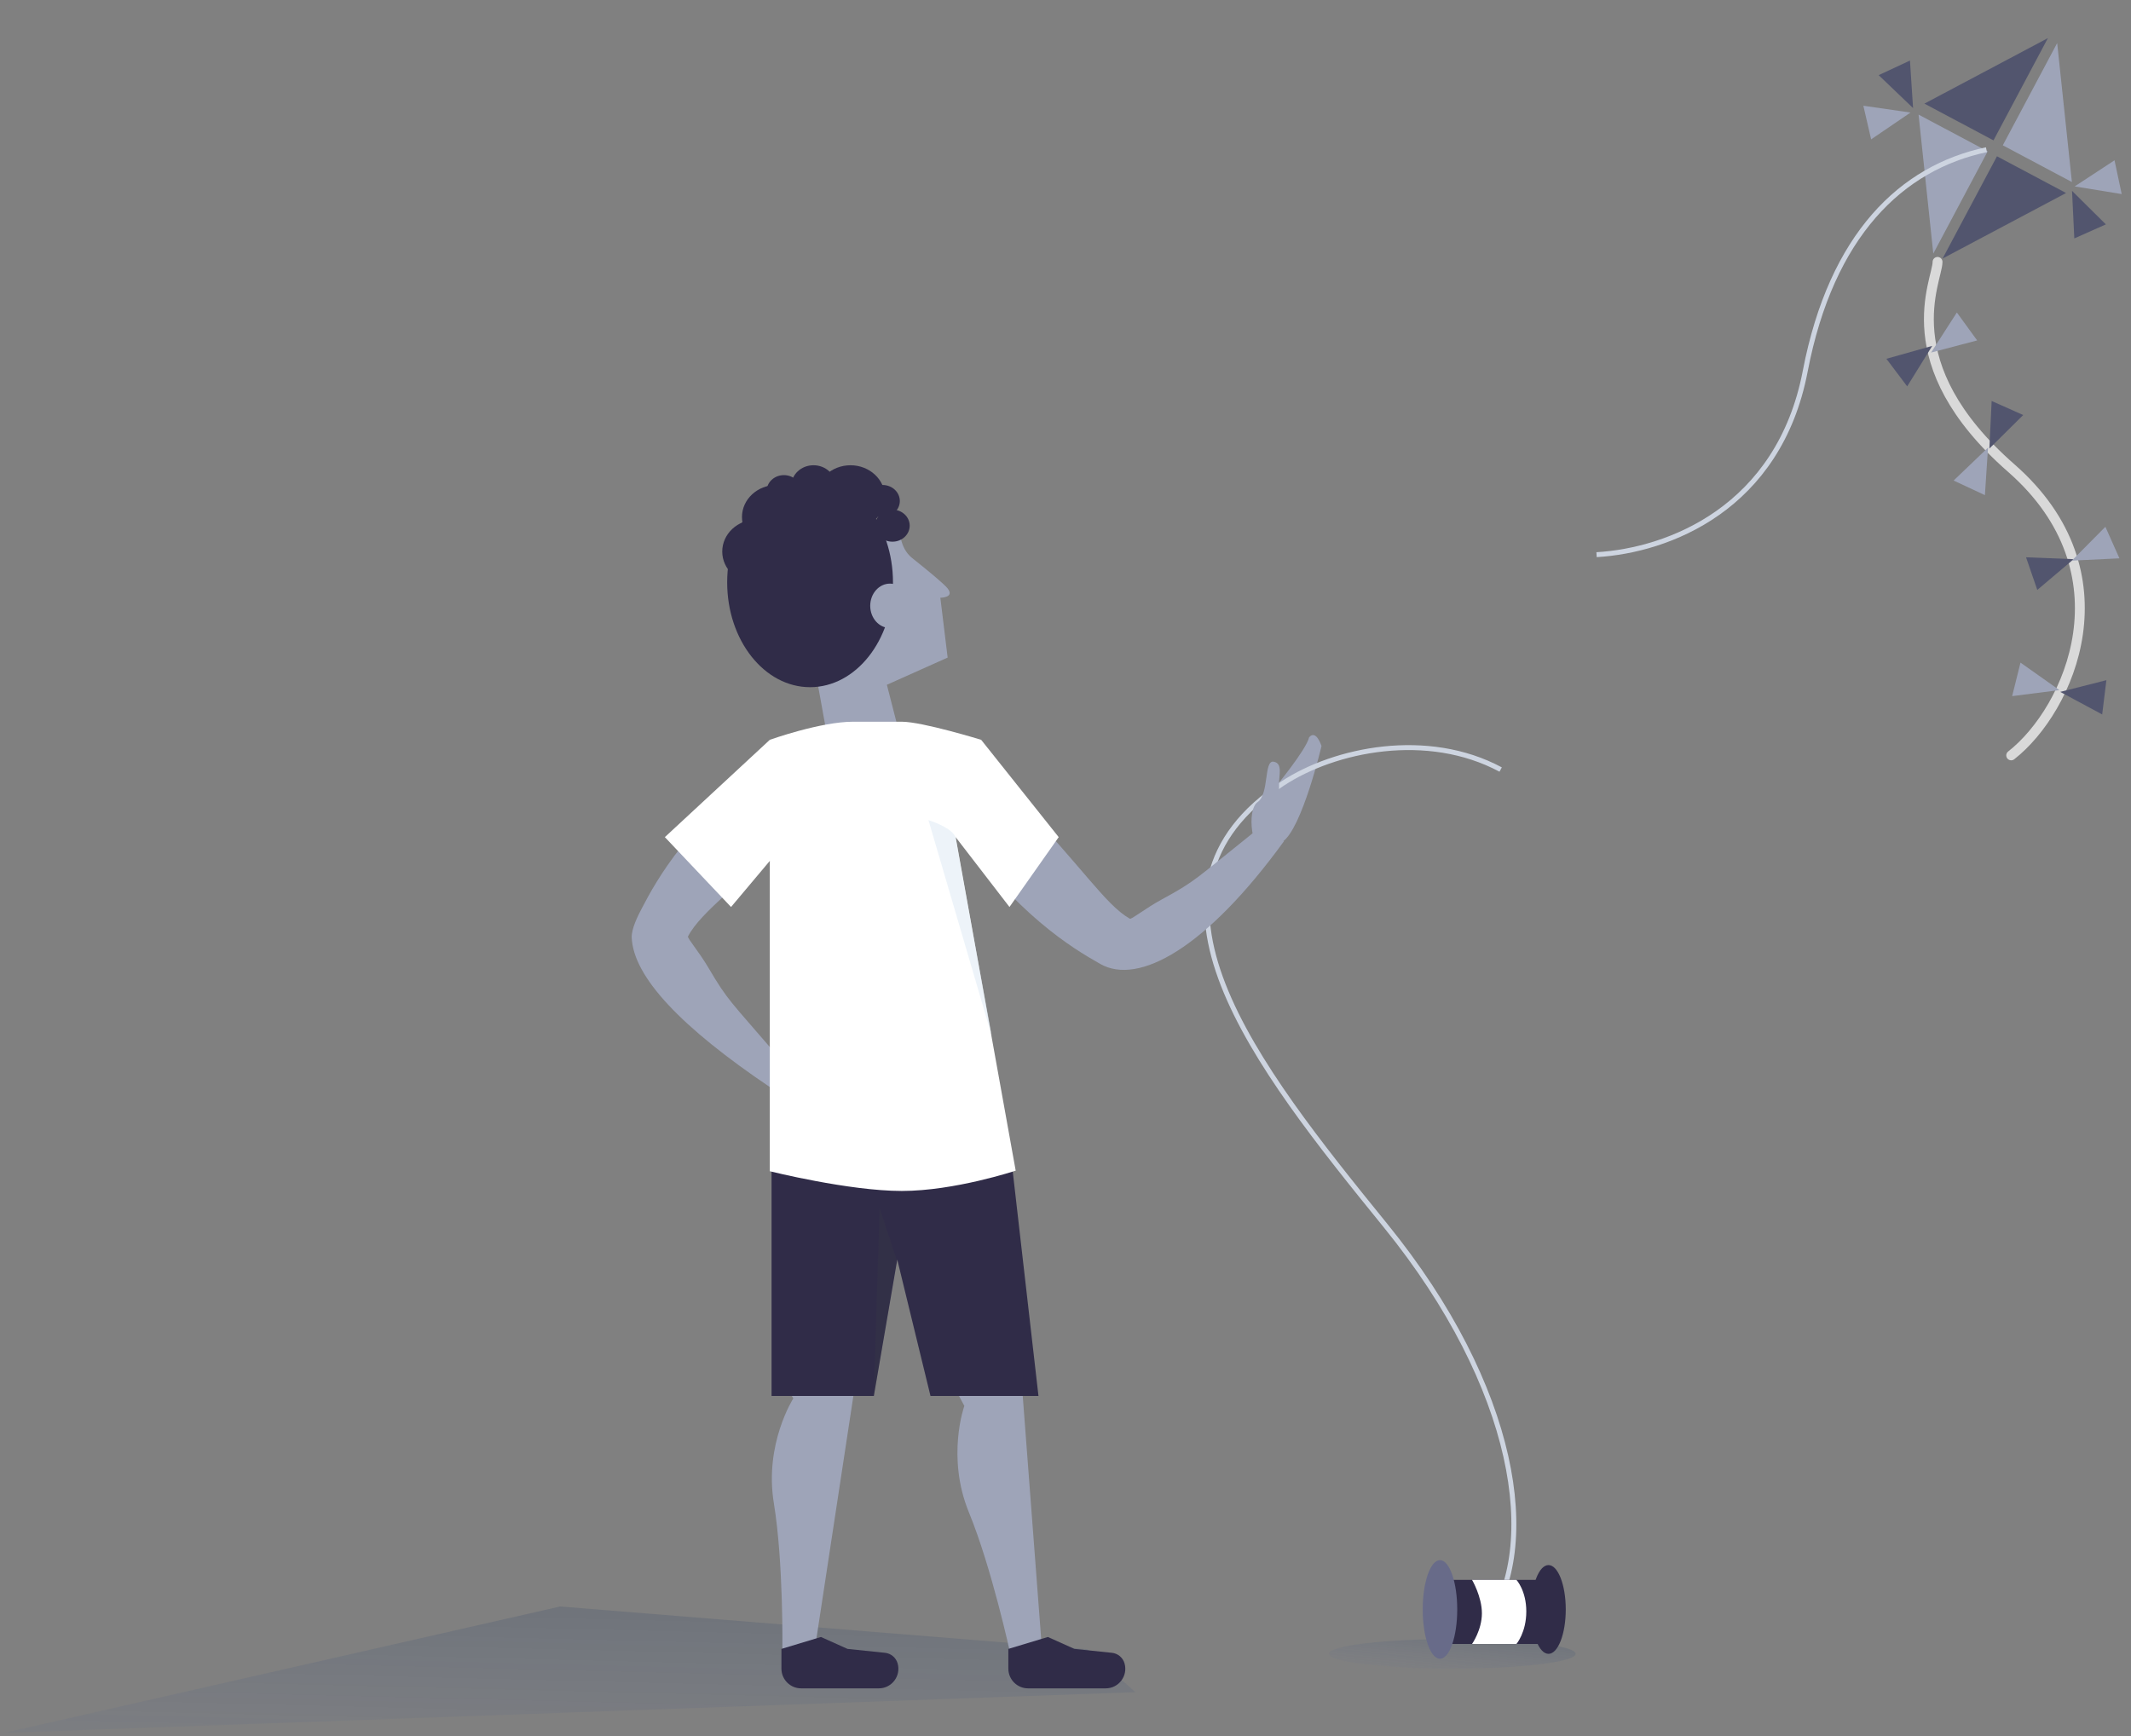 <svg width="432" height="352" viewBox="0 0 432 352" fill="none" xmlns="http://www.w3.org/2000/svg">
<rect x="0" y="0" width="432" height="352" fill="#808080" stroke="none"/>
<path fill-rule="evenodd" clip-rule="evenodd" d="M230.156 343.105L0.957 351.346L113.556 325.735L220.412 334.395L230.156 343.105Z" fill="url(#paint0_linear_606_26686)" fill-opacity="0.21" style="mix-blend-mode:multiply"/>
<ellipse cx="294.414" cy="335.335" rx="25" ry="3" fill="url(#paint1_linear_606_26686)" fill-opacity="0.21" style="mix-blend-mode:multiply"/>
<path fill-rule="evenodd" clip-rule="evenodd" d="M160.827 283.538C160.827 283.538 154.901 292.749 156.876 304.789C158.852 316.829 158.605 334.558 158.605 334.558H165.153L173.327 280.885C173.327 280.885 164.044 277.376 160.827 278.058C157.611 278.741 160.827 283.538 160.827 283.538Z" fill="#9EA4B8"/>
<path fill-rule="evenodd" clip-rule="evenodd" d="M195.492 285.064C195.492 285.064 191.79 295.371 196.423 306.659C201.057 317.946 204.804 335.276 204.804 335.276L211.184 333.803L207.075 279.667L190.683 276.077L195.492 285.064Z" fill="#9EA4B8"/>
<path fill-rule="evenodd" clip-rule="evenodd" d="M158.414 334.335L166.426 331.917L171.814 334.335L179.412 335.126C180.622 335.252 181.633 336.102 181.968 337.271C182.693 339.809 180.787 342.335 178.148 342.335H162.414C160.205 342.335 158.414 340.544 158.414 338.335V334.335Z" fill="#302C48"/>
<path fill-rule="evenodd" clip-rule="evenodd" d="M204.414 334.335L212.426 331.917L217.814 334.335L225.412 335.126C226.622 335.252 227.633 336.102 227.968 337.271C228.693 339.809 226.787 342.335 224.148 342.335H208.414C206.205 342.335 204.414 340.544 204.414 338.335V334.335Z" fill="#302C48"/>
<path fill-rule="evenodd" clip-rule="evenodd" d="M156.414 283.052V229.335H204.365L210.521 283.052H188.633L181.894 255.395L177.145 283.052H156.414Z" fill="#302C48"/>
<path d="M157.666 214.155C147.941 202.813 147.65 203.077 143.583 196.174C141.642 192.879 139.292 190.213 139.472 189.868C142.139 184.756 150.024 179.565 162.692 166.335L157.294 153.175C139.37 167.074 133.22 178.21 130.086 184.217C129.327 185.673 127.981 188.319 128.063 190.131C128.425 198.112 138.084 208.302 156.253 220.541L157.666 214.155Z" fill="#9EA4B8"/>
<path fill-rule="evenodd" clip-rule="evenodd" d="M258.264 159.945C258.264 159.945 264.792 152.082 265.389 149.496C266.816 147.818 267.899 151.272 267.899 151.272C267.899 151.272 263.942 168.011 259.997 170.678C256.053 173.346 256.053 170.678 256.053 170.678L258.264 159.945Z" fill="#9EA4B8"/>
<path d="M301.218 329.449C312.573 313.522 307.417 281.207 280.914 248.552C254.412 215.896 226.555 180.855 260.032 158.855C270.591 151.916 289.368 148.062 304.218 156.033" stroke="#CDD4E0"/>
<path fill-rule="evenodd" clip-rule="evenodd" d="M256.241 172.556C253.89 173.118 252.601 164.246 254.952 162.622C257.303 160.998 256.188 154.136 258.175 154.443C260.163 154.749 259.193 157.38 259.29 159.257C259.387 161.135 258.592 171.993 256.241 172.556Z" fill="#9EA4B8"/>
<path d="M253.949 168.942C242.274 178.265 242.528 178.566 235.487 182.389C232.126 184.214 229.38 186.469 229.041 186.278C224.026 183.434 219.113 175.373 206.333 162.25L192.992 167.186C206.258 185.584 217.173 192.119 223.067 195.461C230.785 199.837 244.495 192.334 260.282 170.577L253.949 168.942Z" fill="#9EA4B8"/>
<path fill-rule="evenodd" clip-rule="evenodd" d="M182.422 107.14C182.422 107.14 182.209 111.002 184.917 113.153C187.942 115.553 191.327 118.328 192.109 119.319C193.59 121.198 190.628 121.198 190.628 121.198L192.109 133.331L179.789 138.844L182.422 149.115H167.663L165.804 138.844C165.804 138.844 170.101 119.557 172.807 114.393C176.475 107.395 182.422 107.14 182.422 107.14Z" fill="#9EA4B8"/>
<ellipse cx="164.221" cy="118.085" rx="16.806" ry="21.25" fill="#302C48"/>
<ellipse cx="172.414" cy="100.835" rx="7" ry="6.5" fill="#302C48"/>
<ellipse cx="164.914" cy="98.513" rx="4.5" ry="4.179" fill="#302C48"/>
<ellipse cx="157.414" cy="104.835" rx="7" ry="6.5" fill="#302C48"/>
<ellipse cx="153.414" cy="111.835" rx="7" ry="6.5" fill="#302C48"/>
<ellipse cx="158.914" cy="99.585" rx="3.5" ry="3.25" fill="#302C48"/>
<ellipse cx="178.914" cy="101.585" rx="3.5" ry="3.25" fill="#302C48"/>
<ellipse cx="180.914" cy="106.585" rx="3.5" ry="3.25" fill="#302C48"/>
<ellipse cx="180.414" cy="122.835" rx="4" ry="4.5" fill="#9EA4B8"/>
<path fill-rule="evenodd" clip-rule="evenodd" d="M134.781 169.736L156.058 150.005C156.058 150.005 166.297 146.335 172.959 146.335C176.201 146.335 171.51 146.335 182.804 146.335C186.978 146.335 198.902 150.005 198.902 150.005L214.621 169.736L204.643 183.903L193.729 169.736L205.902 237.36C205.902 237.36 193.543 241.479 182.804 241.479C172.064 241.479 156.058 237.479 156.058 237.479V174.554L148.198 183.903L134.781 169.736Z" fill="white"/>
<g style="mix-blend-mode:multiply" opacity="0.195">
<path fill-rule="evenodd" clip-rule="evenodd" d="M177.116 283.127L178.3 244.824L181.808 255.462L177.116 283.127Z" fill="#3B3C45"/>
</g>
<g style="mix-blend-mode:multiply" opacity="0.55">
<path fill-rule="evenodd" clip-rule="evenodd" d="M201.056 210.065L188.215 166.281C188.215 166.281 193.489 167.93 193.78 170.044C194.072 172.159 201.056 210.065 201.056 210.065Z" fill="#DEEAF4"/>
</g>
<ellipse cx="313.914" cy="326.335" rx="3.5" ry="9" fill="#302C48"/>
<rect x="291.414" y="320.335" width="22" height="13" fill="#302C48"/>
<path fill-rule="evenodd" clip-rule="evenodd" d="M298.414 320.335H307.414C307.414 320.335 309.414 322.484 309.414 326.743C309.414 331.002 307.414 333.335 307.414 333.335H298.414C298.414 333.335 300.414 330.5 300.414 327.112C300.414 323.723 298.414 320.335 298.414 320.335Z" fill="white"/>
<ellipse cx="291.914" cy="326.335" rx="3.5" ry="10" fill="#686B89"/>
<path fill-rule="evenodd" clip-rule="evenodd" d="M415.15 7.729L404.126 28.461L390.118 21.013L415.15 7.729Z" fill="#52556E"/>
<path fill-rule="evenodd" clip-rule="evenodd" d="M417.035 8.73L406.011 29.463L420.02 36.911L417.035 8.73Z" fill="#9EA4B8"/>
<path fill-rule="evenodd" clip-rule="evenodd" d="M391.92 51.417L402.944 30.685L388.935 23.236L391.92 51.417Z" fill="#9EA4B8"/>
<path fill-rule="evenodd" clip-rule="evenodd" d="M393.805 52.42L404.828 31.688L418.837 39.136L393.805 52.42Z" fill="#52556E"/>
<path fill-rule="evenodd" clip-rule="evenodd" d="M387.821 21.914L380.846 15.236L387.19 12.278L387.821 21.914Z" fill="#52556E"/>
<path fill-rule="evenodd" clip-rule="evenodd" d="M387.3 22.822L377.743 21.436L379.318 28.257L387.3 22.822Z" fill="#9EA4B8"/>
<path fill-rule="evenodd" clip-rule="evenodd" d="M420.046 38.697L426.904 45.496L420.509 48.343L420.046 38.697Z" fill="#52556E"/>
<path fill-rule="evenodd" clip-rule="evenodd" d="M420.583 37.797L430.114 39.35L428.659 32.503L420.583 37.797Z" fill="#9EA4B8"/>
<path opacity="0.7" d="M392.782 53.103C392.782 56.936 383.473 73.666 407.712 94.898C431.951 116.129 419.586 143.877 407.712 153.162" stroke="white" stroke-width="2" stroke-linecap="round" stroke-linejoin="round"/>
<path fill-rule="evenodd" clip-rule="evenodd" d="M391.709 70.13L386.628 78.342L382.415 72.751L391.709 70.13Z" fill="#52556E"/>
<path fill-rule="evenodd" clip-rule="evenodd" d="M391.475 71.483L400.813 69.024L396.699 63.361L391.475 71.483Z" fill="#9EA4B8"/>
<path fill-rule="evenodd" clip-rule="evenodd" d="M403.017 90.759L402.386 100.395L396.041 97.437L403.017 90.759Z" fill="#9EA4B8"/>
<path fill-rule="evenodd" clip-rule="evenodd" d="M403.289 90.949L410.147 84.151L403.752 81.303L403.289 90.949Z" fill="#52556E"/>
<path fill-rule="evenodd" clip-rule="evenodd" d="M420.374 113.377L413.004 119.616L410.725 112.997L420.374 113.377Z" fill="#52556E"/>
<path fill-rule="evenodd" clip-rule="evenodd" d="M420.008 113.672L429.654 113.209L426.807 106.814L420.008 113.672Z" fill="#9EA4B8"/>
<path fill-rule="evenodd" clip-rule="evenodd" d="M417.484 139.928L407.905 141.147L409.599 134.355L417.484 139.928Z" fill="#9EA4B8"/>
<path fill-rule="evenodd" clip-rule="evenodd" d="M417.652 140.29L426.158 144.861L427.011 137.913L417.652 140.29Z" fill="#52556E"/>
<path d="M323.655 112.466C338.249 111.611 360.621 103.061 365.955 75.281C371.29 47.502 385.57 33.981 402.692 30.355" stroke="#CDD4E0"/>
<defs>
<linearGradient id="paint0_linear_606_26686" x1="353.778" y1="376.18" x2="355.164" y2="320.35" gradientUnits="userSpaceOnUse">
<stop stop-color="#536DB5" stop-opacity="0.01"/>
<stop offset="1" stop-color="#0E284B"/>
</linearGradient>
<linearGradient id="paint1_linear_606_26686" x1="295.624" y1="341.658" x2="296.953" y2="328.257" gradientUnits="userSpaceOnUse">
<stop stop-color="#536DB5" stop-opacity="0.01"/>
<stop offset="1" stop-color="#0E284B"/>
</linearGradient>
</defs>
</svg>
